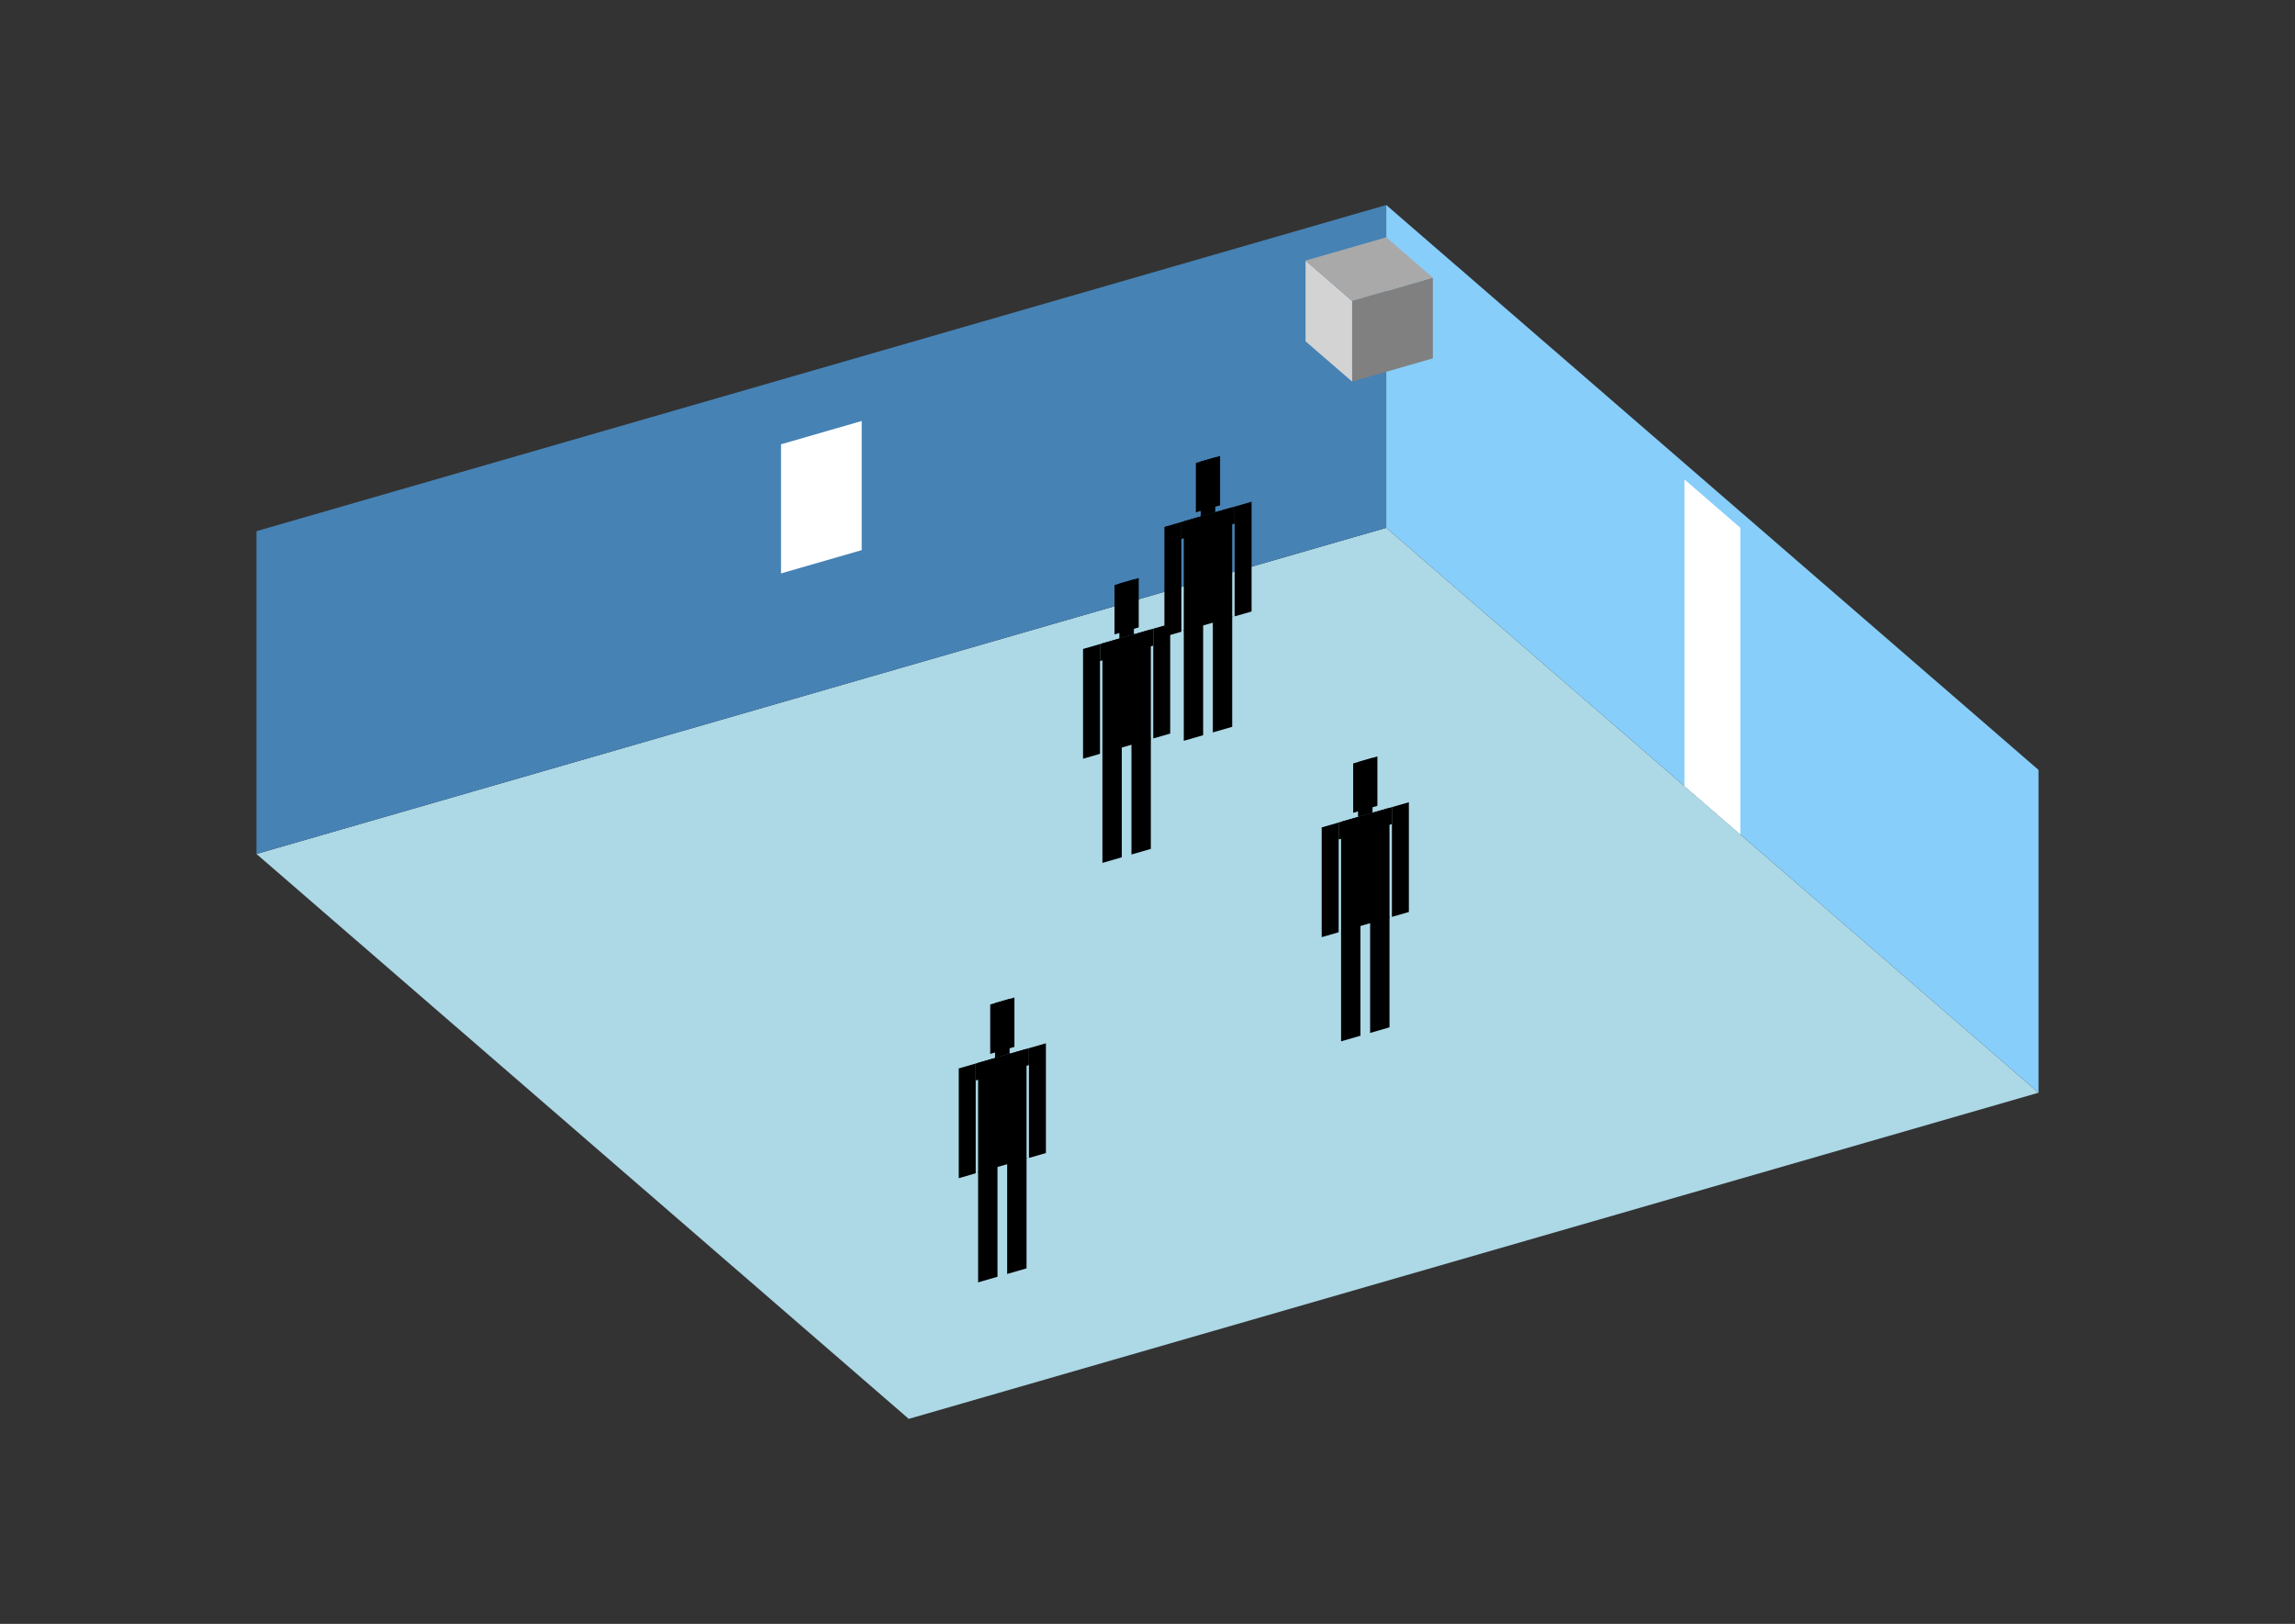 <?xml version="1.0" encoding="UTF-8"?>
<svg
  xmlns="http://www.w3.org/2000/svg"
  width="848"
  height="600"
  style="background-color:white"
>
  <rect width="100%" height="100%" fill="#333333" stroke="none"/>
  <polygon fill="lightblue" points="335.783,524.251 94.768,315.527 512.217,195.02 753.232,403.744" />
  <polygon fill="steelblue" points="94.768,315.527 94.768,196.256 512.217,75.749 512.217,195.02" />
  <polygon fill="lightskyblue" points="753.232,403.744 753.232,284.473 512.217,75.749 512.217,195.02" />
  <polygon fill="white" points="643.054,308.327 643.054,195.02 622.395,177.129 622.395,290.437" />
  <polygon fill="white" points="288.584,211.869 288.584,164.16 318.402,155.553 318.402,203.261" />
  <polygon fill="grey" points="499.615,141.01 499.615,111.192 529.433,102.585 529.433,132.402" />
  <polygon fill="lightgrey" points="499.615,141.01 499.615,111.192 482.4,96.283 482.4,126.101" />
  <polygon fill="darkgrey" points="499.615,111.192 482.4,96.283 512.217,87.676 529.433,102.585" />
  <polygon fill="hsl(288.0,50.0%,73.075%)" points="437.408,273.715 437.408,232.758 444.564,230.692 444.564,271.65" />
  <polygon fill="hsl(288.0,50.0%,73.075%)" points="455.298,268.551 455.298,227.593 448.142,229.659 448.142,270.617" />
  <polygon fill="hsl(288.0,50.0%,73.075%)" points="430.252,235.229 430.252,194.677 436.513,192.869 436.513,233.421" />
  <polygon fill="hsl(288.0,50.0%,73.075%)" points="456.193,227.74 456.193,187.188 462.455,185.381 462.455,225.933" />
  <polygon fill="hsl(288.0,50.0%,73.075%)" points="436.513,199.131 436.513,192.869 456.193,187.188 456.193,193.45" />
  <polygon fill="hsl(288.0,50.0%,73.075%)" points="437.408,233.163 437.408,192.611 455.298,187.446 455.298,227.999" />
  <polygon fill="hsl(288.0,50.0%,73.075%)" points="441.88,189.292 441.88,171.044 450.826,168.461 450.826,186.71" />
  <polygon fill="hsl(288.0,50.0%,73.075%)" points="443.67,190.803 443.67,170.527 449.037,168.978 449.037,189.254" />
  <polygon fill="hsl(288.0,50.0%,66.53%)" points="407.343,318.824 407.343,277.866 414.499,275.8 414.499,316.758" />
  <polygon fill="hsl(288.0,50.0%,66.53%)" points="425.233,313.659 425.233,272.701 418.077,274.767 418.077,315.725" />
  <polygon fill="hsl(288.0,50.0%,66.53%)" points="400.186,280.337 400.186,239.785 406.448,237.978 406.448,278.53" />
  <polygon fill="hsl(288.0,50.0%,66.53%)" points="426.128,272.849 426.128,232.296 432.389,230.489 432.389,271.041" />
  <polygon fill="hsl(288.0,50.0%,66.53%)" points="406.448,244.239 406.448,237.978 426.128,232.296 426.128,238.558" />
  <polygon fill="hsl(288.0,50.0%,66.53%)" points="407.343,278.271 407.343,237.719 425.233,232.555 425.233,273.107" />
  <polygon fill="hsl(288.0,50.0%,66.53%)" points="411.815,234.401 411.815,216.152 420.761,213.57 420.761,231.818" />
  <polygon fill="hsl(288.0,50.0%,66.53%)" points="413.604,235.912 413.604,215.636 418.971,214.086 418.971,234.362" />
  <polygon fill="hsl(288.0,50.0%,50.111%)" points="495.526,384.751 495.526,343.793 502.682,341.727 502.682,382.685" />
  <polygon fill="hsl(288.0,50.0%,50.111%)" points="513.416,379.586 513.416,338.629 506.26,340.694 506.26,381.652" />
  <polygon fill="hsl(288.0,50.0%,50.111%)" points="488.369,346.265 488.369,305.712 494.631,303.905 494.631,344.457" />
  <polygon fill="hsl(288.0,50.0%,50.111%)" points="514.311,338.776 514.311,298.224 520.572,296.416 520.572,336.968" />
  <polygon fill="hsl(288.0,50.0%,50.111%)" points="494.631,310.167 494.631,303.905 514.311,298.224 514.311,304.485" />
  <polygon fill="hsl(288.0,50.0%,50.111%)" points="495.526,344.199 495.526,303.647 513.416,298.482 513.416,339.034" />
  <polygon fill="hsl(288.0,50.0%,50.111%)" points="499.998,300.328 499.998,282.079 508.944,279.497 508.944,297.746" />
  <polygon fill="hsl(288.0,50.0%,50.111%)" points="501.787,301.839 501.787,281.563 507.154,280.013 507.154,300.29" />
  <polygon fill="hsl(288.0,50.0%,41.066%)" points="361.414,473.81 361.414,432.852 368.571,430.786 368.571,471.744" />
  <polygon fill="hsl(288.0,50.0%,41.066%)" points="379.305,468.645 379.305,427.687 372.149,429.753 372.149,470.711" />
  <polygon fill="hsl(288.0,50.0%,41.066%)" points="354.258,435.323 354.258,394.771 360.52,392.963 360.52,433.516" />
  <polygon fill="hsl(288.0,50.0%,41.066%)" points="380.2,427.835 380.2,387.282 386.461,385.475 386.461,426.027" />
  <polygon fill="hsl(288.0,50.0%,41.066%)" points="360.52,399.225 360.52,392.963 380.2,387.282 380.2,393.544" />
  <polygon fill="hsl(288.0,50.0%,41.066%)" points="361.414,433.257 361.414,392.705 379.305,387.541 379.305,428.093" />
  <polygon fill="hsl(288.0,50.0%,41.066%)" points="365.887,389.386 365.887,371.138 374.832,368.556 374.832,386.804" />
  <polygon fill="hsl(288.0,50.0%,41.066%)" points="367.676,390.898 367.676,370.622 373.043,369.072 373.043,389.348" />
</svg>
